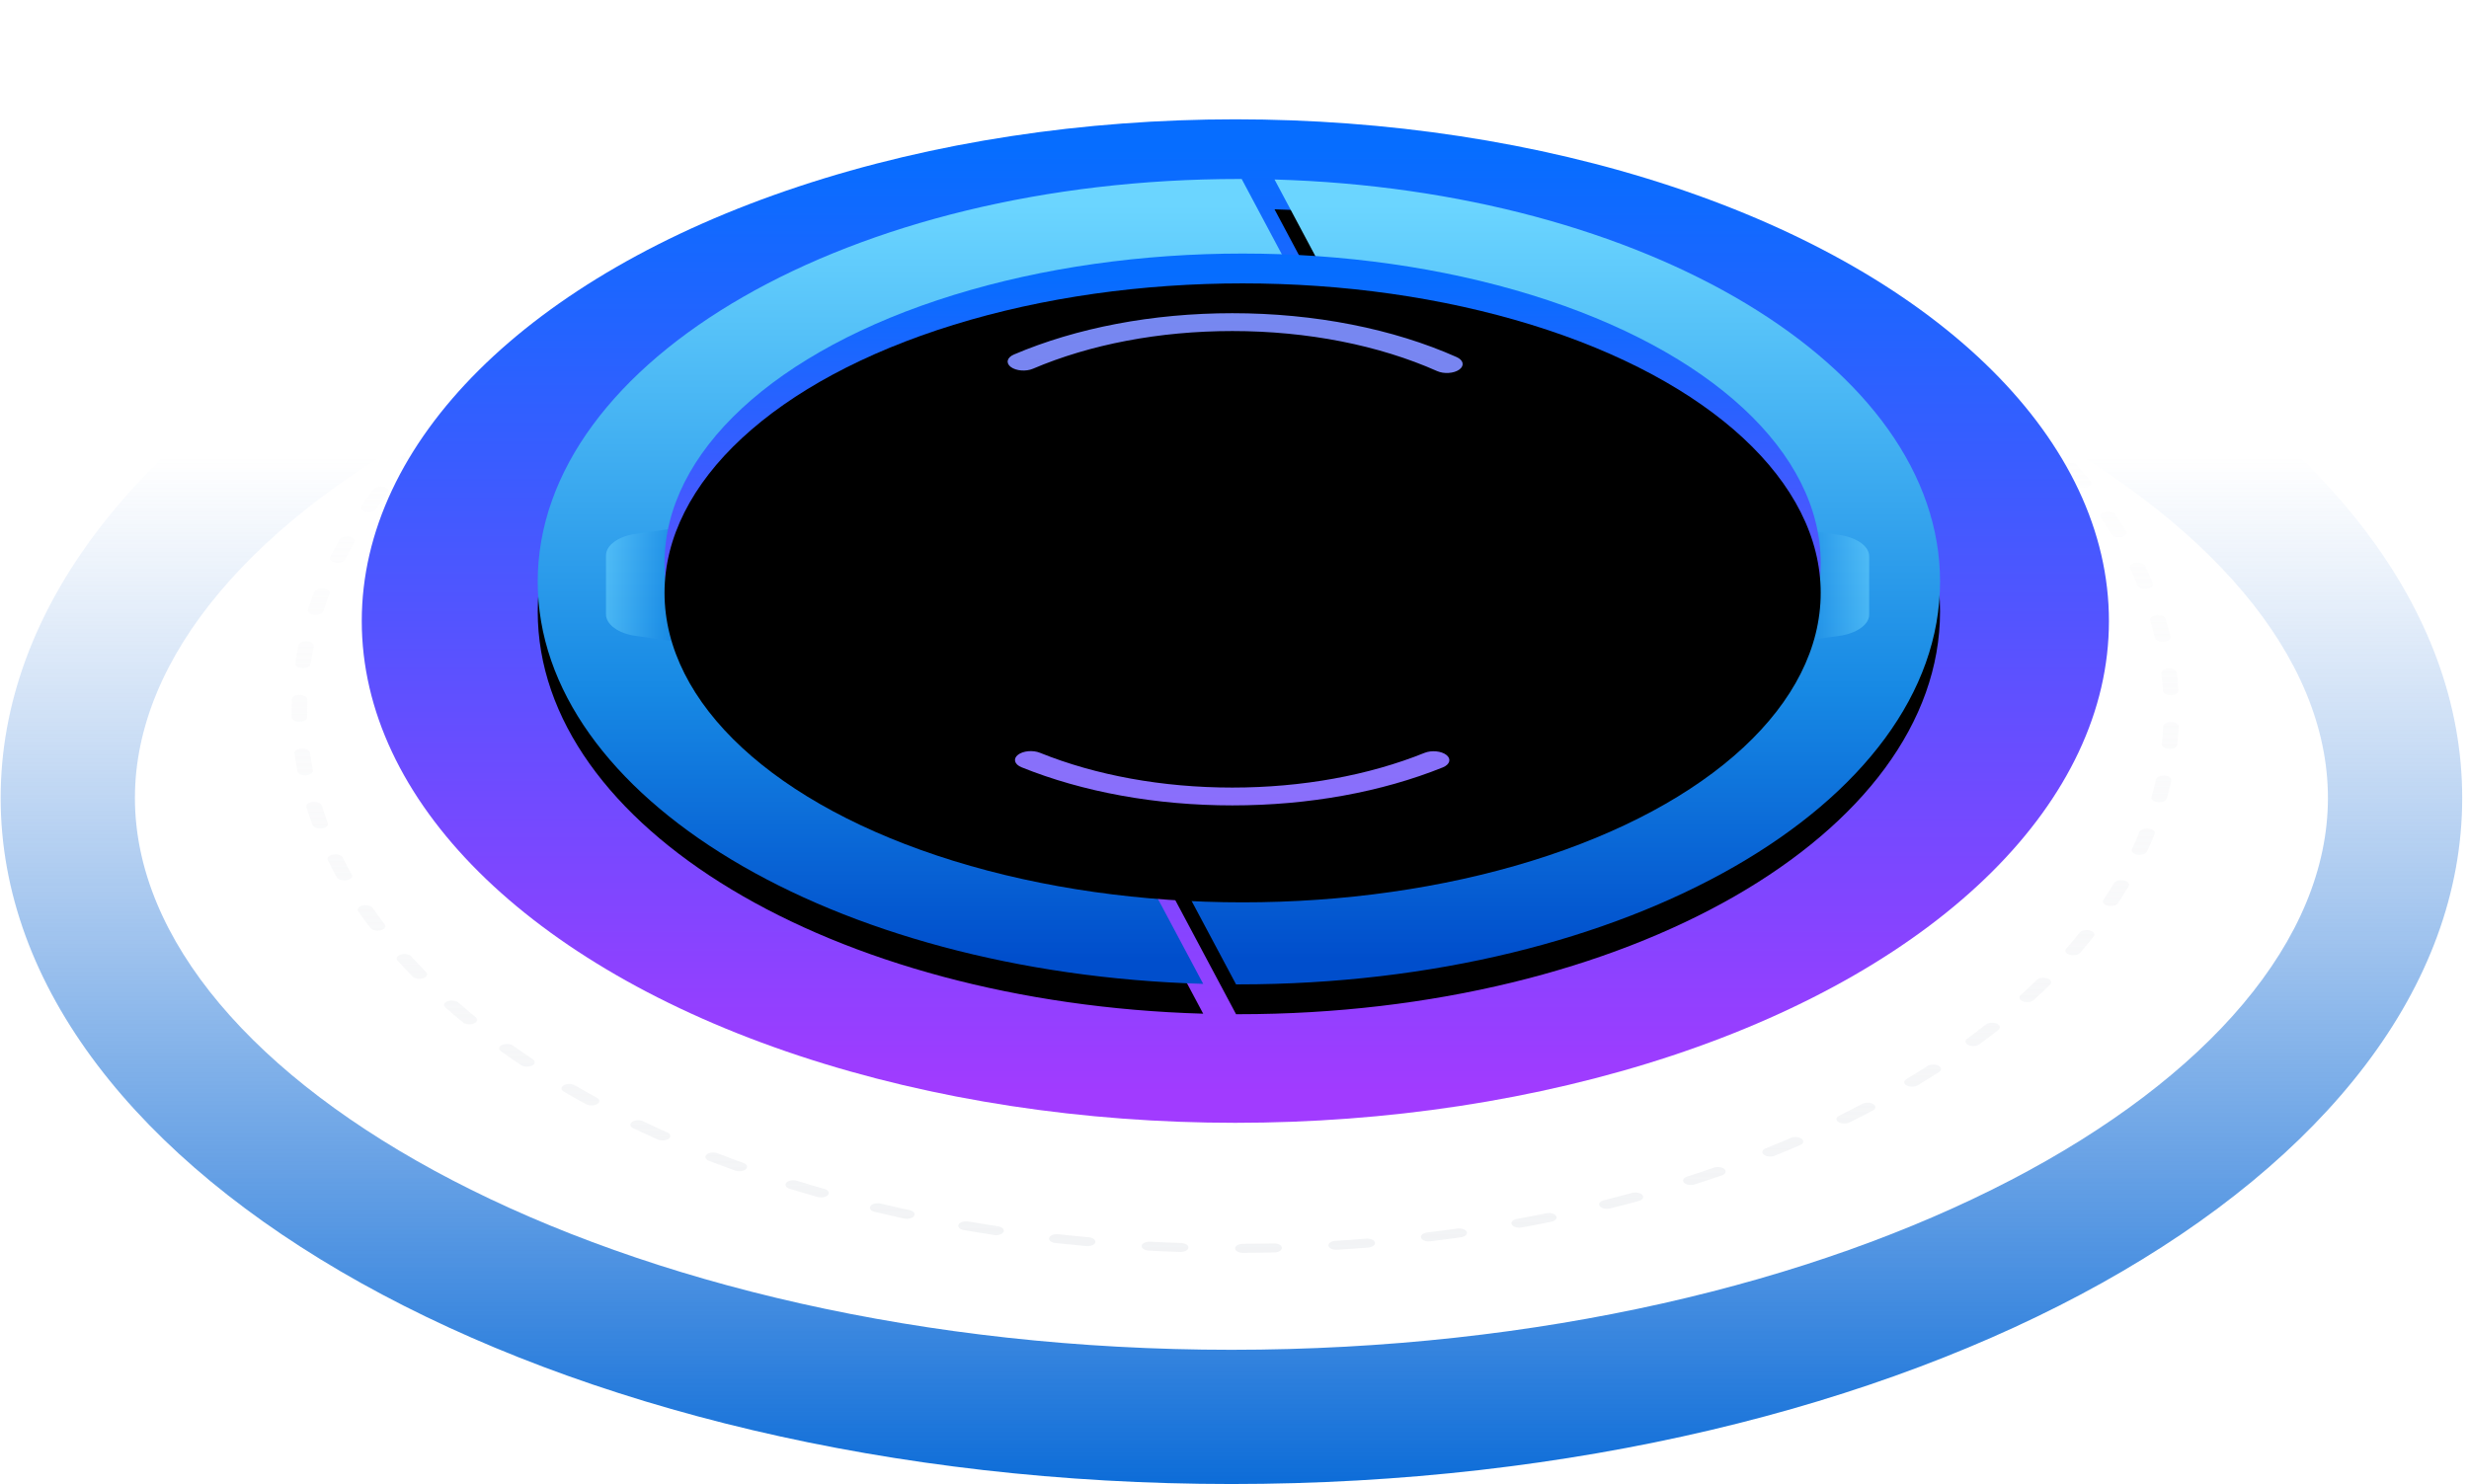 <?xml version="1.0" encoding="UTF-8"?>
<svg width="331px" height="199px" viewBox="0 0 331 199" version="1.1" xmlns="http://www.w3.org/2000/svg" xmlns:xlink="http://www.w3.org/1999/xlink">
    <title>编组 3</title>
    <defs>
        <linearGradient x1="50%" y1="100%" x2="50%" y2="25.272%" id="linearGradient-1">
            <stop stop-color="#0C6CD8" offset="0%"></stop>
            <stop stop-color="#548FDD" stop-opacity="0" offset="100%"></stop>
        </linearGradient>
        <linearGradient x1="50%" y1="11.804%" x2="50%" y2="100%" id="linearGradient-2">
            <stop stop-color="#F7F7F9" stop-opacity="0.05" offset="0%"></stop>
            <stop stop-color="#EBEDF0" stop-opacity="0.659" offset="100%"></stop>
        </linearGradient>
        <linearGradient x1="46.675%" y1="3.325%" x2="46.675%" y2="96.675%" id="linearGradient-3">
            <stop stop-color="#066DFF" offset="0%"></stop>
            <stop stop-color="#A13BFF" offset="99.921%"></stop>
        </linearGradient>
        <linearGradient x1="46.675%" y1="3.325%" x2="46.675%" y2="96.675%" id="linearGradient-4">
            <stop stop-color="#6BD5FF" offset="0.079%"></stop>
            <stop stop-color="#1789E4" offset="64.401%"></stop>
            <stop stop-color="#004ECC" offset="100%"></stop>
        </linearGradient>
        <path d="M151.779,24.069 C201.473,25.498 241,49.097 241,78 C241,107.823 198.915,132 147,132 C146.874,132 146.748,132 146.622,132 L129.485,99.836 C128.785,98.522 129.099,97.097 130.349,95.925 L130.349,95.925 L168.197,60.412 C169.446,59.239 169.761,57.815 169.06,56.501 L169.06,56.501 L151.779,24.069 Z M147,24 C147.125,24 147.25,24 147.374,24 L164.513,56.17 C165.213,57.485 164.899,58.909 163.649,60.081 L163.649,60.081 L125.803,95.596 C124.554,96.768 124.239,98.192 124.94,99.507 L124.94,99.507 L142.216,131.931 C92.524,130.5 53,106.902 53,78 C53,48.177 95.085,24 147,24 Z" id="path-5"></path>
        <filter x="-4.3%" y="-3.7%" width="108.5%" height="114.8%" filterUnits="objectBoundingBox" id="filter-6">
            <feOffset dx="0" dy="4" in="SourceAlpha" result="shadowOffsetOuter1"></feOffset>
            <feGaussianBlur stdDeviation="2" in="shadowOffsetOuter1" result="shadowBlurOuter1"></feGaussianBlur>
            <feColorMatrix values="0 0 0 0 0.009   0 0 0 0 0.002   0 0 0 0 0.406  0 0 0 0.5 0" type="matrix" in="shadowBlurOuter1"></feColorMatrix>
        </filter>
        <linearGradient x1="46.675%" y1="96.675%" x2="46.675%" y2="3.325%" id="linearGradient-7">
            <stop stop-color="#6BD5FF" offset="0.079%"></stop>
            <stop stop-color="#1789E4" offset="64.401%"></stop>
            <stop stop-color="#004ECC" offset="100%"></stop>
        </linearGradient>
        <linearGradient x1="46.675%" y1="96.675%" x2="46.675%" y2="3.325%" id="linearGradient-8">
            <stop stop-color="#6BD5FF" offset="0.079%"></stop>
            <stop stop-color="#1789E4" offset="64.401%"></stop>
            <stop stop-color="#004ECC" offset="100%"></stop>
        </linearGradient>
        <linearGradient x1="46.675%" y1="3.325%" x2="46.675%" y2="96.675%" id="linearGradient-9">
            <stop stop-color="#066DFF" offset="0%"></stop>
            <stop stop-color="#A13BFF" offset="99.921%"></stop>
        </linearGradient>
        <ellipse id="path-10" cx="77.5" cy="41.5" rx="77.5" ry="41.5"></ellipse>
        <filter x="-3.9%" y="-7.2%" width="107.7%" height="114.5%" filterUnits="objectBoundingBox" id="filter-11">
            <feGaussianBlur stdDeviation="4" in="SourceAlpha" result="shadowBlurInner1"></feGaussianBlur>
            <feOffset dx="0" dy="4" in="shadowBlurInner1" result="shadowOffsetInner1"></feOffset>
            <feComposite in="shadowOffsetInner1" in2="SourceAlpha" operator="arithmetic" k2="-1" k3="1" result="shadowInnerInner1"></feComposite>
            <feColorMatrix values="0 0 0 0 0.005   0 0 0 0 0.001   0 0 0 0 0.365  0 0 0 0.5 0" type="matrix" in="shadowInnerInner1"></feColorMatrix>
        </filter>
        <linearGradient x1="50%" y1="100%" x2="50%" y2="-2.48949813e-15%" id="linearGradient-12">
            <stop stop-color="#8A6EFB" offset="0%"></stop>
            <stop stop-color="#7688F0" offset="100%"></stop>
        </linearGradient>
    </defs>
    <g id="页面-1" stroke="none" stroke-width="1" fill="none" fill-rule="evenodd">
        <g id="大数据中心" transform="translate(-795, -328)">
            <g id="编组" transform="translate(486, 105)">
                <g id="编组-3" transform="translate(309.088, 223)">
                    <path d="M165,15 C256.127,15 330,56.19 330,107 C330,157.81 256.127,199 165,199 C73.873,199 0,157.81 0,107 C0,56.19 73.873,15 165,15 Z M165,33 C82.492,33 18,68.959 18,107 C18,145.041 82.492,181 165,181 C247.508,181 312,145.041 312,107 C312,68.959 247.508,33 165,33 Z" id="椭圆形" fill="url(#linearGradient-1)" fill-rule="nonzero"></path>
                    <g id="小程序互通" transform="translate(19, 0)">
                        <rect id="矩形" x="0" y="0" width="293" height="167"></rect>
                        <g id="编组-90" transform="translate(20, 16)" fill-rule="nonzero">
                            <path d="M130.738,6.664 C131.315,6.675 131.768,6.952 131.749,7.284 C131.73,7.616 131.247,7.876 130.67,7.865 C129.291,7.839 127.91,7.826 126.526,7.826 C125.949,7.826 125.481,7.557 125.481,7.225 C125.481,6.893 125.949,6.624 126.526,6.624 C127.933,6.624 129.337,6.638 130.738,6.664 Z M143.345,7.261 C143.918,7.305 144.32,7.607 144.244,7.936 C144.168,8.265 143.642,8.496 143.07,8.452 C141.701,8.348 140.328,8.256 138.95,8.178 C138.375,8.145 137.956,7.851 138.013,7.521 C138.07,7.191 138.582,6.949 139.156,6.982 C140.557,7.062 141.953,7.155 143.345,7.261 Z M155.79,8.579 C156.352,8.655 156.699,8.979 156.566,9.301 C156.433,9.624 155.87,9.824 155.308,9.748 C153.963,9.565 152.612,9.395 151.255,9.237 C150.689,9.172 150.323,8.855 150.437,8.53 C150.551,8.205 151.102,7.994 151.669,8.06 C153.048,8.22 154.422,8.392 155.79,8.579 Z M167.948,10.609 C168.493,10.718 168.782,11.06 168.594,11.373 C168.405,11.687 167.809,11.853 167.263,11.744 C165.956,11.484 164.641,11.237 163.319,11.002 C162.767,10.904 162.458,10.568 162.628,10.251 C162.799,9.934 163.384,9.756 163.936,9.854 C165.281,10.093 166.618,10.345 167.948,10.609 Z M179.657,13.325 C180.181,13.464 180.409,13.821 180.166,14.122 C179.923,14.423 179.302,14.554 178.778,14.415 C177.525,14.081 176.261,13.76 174.989,13.45 C174.457,13.321 174.209,12.968 174.434,12.663 C174.659,12.357 175.272,12.214 175.804,12.344 C177.098,12.658 178.383,12.985 179.657,13.325 Z M190.865,16.711 C191.362,16.88 191.527,17.248 191.233,17.534 C190.939,17.819 190.297,17.914 189.8,17.745 C188.61,17.34 187.408,16.947 186.195,16.565 C185.688,16.406 185.502,16.041 185.78,15.75 C186.057,15.459 186.693,15.352 187.199,15.511 C188.433,15.899 189.655,16.299 190.865,16.711 Z M201.42,20.72 C201.885,20.917 201.985,21.293 201.643,21.56 C201.301,21.828 200.646,21.885 200.181,21.688 C199.067,21.218 197.94,20.758 196.8,20.309 C196.323,20.121 196.202,19.747 196.529,19.474 C196.855,19.2 197.506,19.13 197.982,19.318 C199.142,19.774 200.288,20.242 201.42,20.72 Z M211.229,25.315 C211.657,25.537 211.692,25.917 211.305,26.163 C210.918,26.409 210.257,26.429 209.828,26.207 C208.802,25.675 207.761,25.154 206.704,24.642 C206.263,24.428 206.207,24.049 206.579,23.795 C206.951,23.542 207.611,23.509 208.053,23.723 C209.126,24.244 210.185,24.774 211.229,25.315 Z M220.178,30.436 C220.567,30.681 220.535,31.061 220.108,31.284 C219.68,31.507 219.019,31.489 218.631,31.244 C217.7,30.656 216.752,30.076 215.788,29.506 C215.386,29.268 215.395,28.888 215.81,28.657 C216.224,28.426 216.886,28.431 217.288,28.669 C218.269,29.249 219.232,29.838 220.178,30.436 Z M228.21,36.049 C228.554,36.316 228.457,36.692 227.993,36.89 C227.53,37.087 226.875,37.031 226.531,36.765 C225.707,36.127 224.865,35.497 224.005,34.876 C223.646,34.616 223.721,34.238 224.173,34.032 C224.626,33.825 225.283,33.868 225.643,34.128 C226.517,34.76 227.373,35.401 228.21,36.049 Z M235.234,42.098 C235.53,42.383 235.368,42.751 234.873,42.922 C234.377,43.092 233.735,42.999 233.439,42.714 C232.73,42.032 232.002,41.357 231.254,40.689 C230.941,40.41 231.082,40.039 231.568,39.859 C232.053,39.68 232.7,39.76 233.013,40.039 C233.773,40.718 234.514,41.405 235.234,42.098 Z M241.169,48.517 C241.413,48.817 241.188,49.175 240.665,49.316 C240.142,49.456 239.52,49.327 239.275,49.026 C238.688,48.307 238.081,47.594 237.453,46.886 C237.191,46.591 237.395,46.229 237.91,46.078 C238.424,45.928 239.054,46.045 239.316,46.341 C239.955,47.06 240.572,47.785 241.169,48.517 Z M245.952,55.246 C246.143,55.559 245.856,55.901 245.311,56.011 C244.766,56.121 244.17,55.956 243.979,55.643 C243.521,54.894 243.041,54.149 242.54,53.409 C242.331,53.099 242.598,52.751 243.136,52.631 C243.674,52.511 244.28,52.664 244.49,52.973 C244.999,53.726 245.487,54.483 245.952,55.246 Z M249.535,62.222 C249.67,62.544 249.325,62.869 248.763,62.946 C248.202,63.024 247.637,62.826 247.502,62.503 C247.178,61.731 246.831,60.962 246.463,60.197 C246.309,59.877 246.635,59.546 247.192,59.458 C247.748,59.369 248.324,59.557 248.478,59.876 C248.853,60.654 249.205,61.436 249.535,62.222 Z M251.879,69.37 C251.957,69.699 251.557,70.002 250.984,70.047 C250.412,70.092 249.885,69.862 249.807,69.533 C249.619,68.745 249.409,67.96 249.176,67.178 C249.079,66.851 249.461,66.541 250.03,66.485 C250.6,66.429 251.14,66.648 251.237,66.975 C251.474,67.771 251.688,68.569 251.879,69.37 Z M252.967,76.606 C252.988,76.938 252.537,77.216 251.96,77.228 C251.383,77.241 250.898,76.982 250.877,76.65 C250.826,75.855 250.753,75.062 250.657,74.27 C250.616,73.939 251.051,73.652 251.627,73.629 C252.203,73.606 252.703,73.856 252.743,74.187 C252.84,74.991 252.915,75.798 252.967,76.606 Z M252.809,83.858 C252.774,84.189 252.278,84.441 251.701,84.421 C251.125,84.4 250.686,84.115 250.722,83.784 C250.807,82.993 250.869,82.201 250.909,81.407 C250.926,81.075 251.407,80.814 251.984,80.823 C252.562,80.833 253.016,81.11 253,81.441 C252.959,82.249 252.896,83.054 252.809,83.858 Z M251.404,91.078 C251.311,91.406 250.774,91.628 250.204,91.575 C249.634,91.521 249.247,91.213 249.34,90.885 C249.562,90.102 249.761,89.316 249.937,88.527 C250.011,88.198 250.535,87.966 251.108,88.008 C251.681,88.05 252.085,88.352 252.012,88.681 C251.832,89.483 251.629,90.282 251.404,91.078 Z M248.746,98.186 C248.596,98.507 248.023,98.697 247.465,98.611 C246.907,98.525 246.576,98.196 246.726,97.875 C247.084,97.108 247.419,96.338 247.733,95.563 C247.864,95.24 248.426,95.039 248.988,95.114 C249.551,95.189 249.901,95.512 249.77,95.835 C249.451,96.623 249.11,97.407 248.746,98.186 Z M244.855,105.107 C244.65,105.417 244.046,105.573 243.506,105.456 C242.966,105.338 242.695,104.991 242.9,104.681 C243.39,103.938 243.859,103.191 244.307,102.439 C244.493,102.125 245.088,101.958 245.634,102.065 C246.181,102.172 246.472,102.514 246.286,102.828 C245.831,103.592 245.354,104.352 244.855,105.107 Z M239.781,111.758 C239.523,112.055 238.894,112.175 238.378,112.027 C237.861,111.878 237.652,111.518 237.91,111.221 C238.528,110.51 239.126,109.792 239.703,109.069 C239.944,108.768 240.564,108.635 241.089,108.774 C241.614,108.912 241.845,109.268 241.604,109.57 C241.017,110.305 240.41,111.035 239.781,111.758 Z M233.566,118.089 C233.258,118.369 232.612,118.453 232.124,118.276 C231.636,118.098 231.49,117.727 231.798,117.447 C232.537,116.776 233.255,116.097 233.954,115.412 C234.246,115.126 234.887,115.03 235.385,115.198 C235.883,115.366 236.05,115.734 235.758,116.02 C235.048,116.717 234.317,117.406 233.566,118.089 Z M226.28,124.034 C225.925,124.295 225.267,124.342 224.812,124.137 C224.357,123.933 224.277,123.555 224.632,123.294 C225.484,122.668 226.318,122.033 227.133,121.391 C227.474,121.123 228.128,121.064 228.594,121.26 C229.061,121.455 229.163,121.831 228.823,122.099 C227.994,122.752 227.146,123.397 226.28,124.034 Z M218.001,129.533 C217.602,129.773 216.94,129.781 216.522,129.552 C216.105,129.323 216.09,128.943 216.489,128.703 C217.444,128.129 218.382,127.546 219.304,126.954 C219.689,126.707 220.35,126.686 220.78,126.907 C221.211,127.128 221.247,127.508 220.862,127.755 C219.926,128.357 218.972,128.95 218.001,129.533 Z M208.833,134.522 C208.394,134.738 207.734,134.709 207.358,134.457 C206.982,134.205 207.033,133.826 207.471,133.61 C208.522,133.093 209.557,132.566 210.577,132.029 C211.003,131.805 211.664,131.821 212.054,132.066 C212.444,132.31 212.416,132.69 211.99,132.915 C210.953,133.46 209.9,133.997 208.833,134.522 Z M198.824,138.975 C198.351,139.164 197.699,139.098 197.368,138.825 C197.038,138.553 197.154,138.179 197.628,137.989 C198.762,137.535 199.884,137.069 200.991,136.593 C201.454,136.394 202.109,136.449 202.455,136.714 C202.801,136.98 202.706,137.356 202.244,137.555 C201.118,138.039 199.978,138.512 198.824,138.975 Z M188.106,142.827 C187.602,142.989 186.965,142.885 186.684,142.595 C186.402,142.306 186.583,141.94 187.087,141.778 C188.294,141.391 189.49,140.992 190.673,140.583 C191.168,140.411 191.811,140.503 192.109,140.787 C192.407,141.071 192.248,141.44 191.753,141.612 C190.549,142.028 189.334,142.434 188.106,142.827 Z M176.754,146.049 C176.224,146.181 175.608,146.041 175.379,145.737 C175.149,145.432 175.393,145.079 175.923,144.947 C177.192,144.631 178.452,144.303 179.702,143.963 C180.224,143.822 180.847,143.95 181.094,144.249 C181.341,144.549 181.119,144.907 180.597,145.049 C179.326,145.395 178.045,145.728 176.754,146.049 Z M164.901,148.599 C164.35,148.699 163.762,148.525 163.587,148.208 C163.412,147.892 163.717,147.554 164.267,147.454 C165.585,147.213 166.896,146.96 168.198,146.694 C168.742,146.583 169.34,146.746 169.533,147.059 C169.727,147.371 169.442,147.715 168.898,147.826 C167.574,148.096 166.241,148.354 164.901,148.599 Z M152.663,150.449 C152.098,150.518 151.544,150.31 151.425,149.985 C151.306,149.66 151.668,149.342 152.233,149.274 C153.587,149.11 154.935,148.934 156.277,148.745 C156.838,148.666 157.404,148.863 157.542,149.185 C157.679,149.507 157.336,149.833 156.775,149.912 C155.411,150.104 154.04,150.283 152.663,150.449 Z M140.164,151.585 C139.589,151.62 139.074,151.382 139.012,151.052 C138.951,150.722 139.366,150.426 139.941,150.39 C141.317,150.306 142.69,150.208 144.057,150.097 C144.629,150.051 145.158,150.279 145.239,150.608 C145.319,150.937 144.921,151.24 144.349,151.287 C142.959,151.399 141.563,151.499 140.164,151.585 Z M127.549,152 C126.972,152.003 126.5,151.736 126.495,151.404 C126.491,151.072 126.955,150.801 127.533,150.799 C128.918,150.792 130.301,150.773 131.68,150.741 C132.257,150.727 132.744,150.985 132.767,151.316 C132.791,151.648 132.342,151.928 131.765,151.941 C130.363,151.974 128.957,151.994 127.549,152 Z M114.918,151.7 C114.343,151.67 113.919,151.378 113.972,151.048 C114.024,150.717 114.533,150.474 115.108,150.504 C116.484,150.576 117.863,150.635 119.247,150.681 C119.823,150.7 120.264,150.984 120.23,151.315 C120.197,151.646 119.703,151.899 119.126,151.88 C117.72,151.833 116.317,151.774 114.918,151.7 Z M102.403,150.683 C101.836,150.62 101.465,150.305 101.574,149.979 C101.684,149.653 102.232,149.44 102.799,149.503 C104.155,149.653 105.516,149.791 106.882,149.915 C107.452,149.967 107.841,150.275 107.751,150.603 C107.66,150.93 107.124,151.154 106.554,151.102 C105.165,150.975 103.781,150.835 102.403,150.683 Z M90.121,148.948 C89.568,148.853 89.254,148.518 89.42,148.2 C89.586,147.883 90.169,147.702 90.722,147.797 C92.045,148.025 93.375,148.241 94.712,148.443 C95.27,148.528 95.604,148.856 95.456,149.177 C95.309,149.498 94.737,149.69 94.179,149.605 C92.819,149.399 91.466,149.18 90.121,148.948 Z M78.185,146.508 C77.651,146.381 77.397,146.03 77.618,145.723 C77.839,145.417 78.451,145.271 78.984,145.398 C80.262,145.702 81.549,145.993 82.844,146.272 C83.385,146.389 83.659,146.735 83.456,147.046 C83.253,147.356 82.651,147.514 82.11,147.397 C80.793,147.113 79.484,146.817 78.185,146.508 Z M66.766,143.4 C66.257,143.243 66.066,142.878 66.339,142.586 C66.613,142.294 67.246,142.184 67.755,142.341 C68.973,142.716 70.201,143.08 71.44,143.432 C71.958,143.579 72.17,143.94 71.914,144.237 C71.658,144.534 71.031,144.656 70.513,144.509 C69.253,144.151 68.004,143.781 66.766,143.4 Z M55.938,139.648 C55.459,139.462 55.332,139.089 55.654,138.814 C55.977,138.538 56.627,138.466 57.106,138.651 C58.252,139.094 59.41,139.527 60.581,139.948 C61.071,140.124 61.219,140.495 60.913,140.776 C60.606,141.057 59.961,141.142 59.471,140.966 C58.281,140.538 57.103,140.098 55.938,139.648 Z M45.801,135.288 C45.356,135.076 45.295,134.697 45.663,134.442 C46.032,134.187 46.691,134.151 47.136,134.363 C48.199,134.87 49.278,135.367 50.37,135.853 C50.826,136.056 50.91,136.434 50.556,136.696 C50.202,136.958 49.545,137.006 49.089,136.803 C47.978,136.308 46.882,135.803 45.801,135.288 Z M36.48,130.377 C36.074,130.141 36.078,129.761 36.489,129.528 C36.9,129.295 37.562,129.297 37.968,129.533 C38.94,130.099 39.928,130.655 40.932,131.202 C41.351,131.43 41.368,131.81 40.971,132.051 C40.574,132.292 39.912,132.302 39.493,132.074 C38.472,131.518 37.468,130.952 36.48,130.377 Z M28.06,124.965 C27.698,124.707 27.767,124.329 28.217,124.12 C28.666,123.912 29.324,123.952 29.687,124.21 C30.556,124.828 31.443,125.437 32.347,126.038 C32.725,126.289 32.677,126.668 32.24,126.885 C31.803,127.102 31.142,127.075 30.765,126.824 C29.846,126.213 28.944,125.593 28.06,124.965 Z M20.606,119.089 C20.29,118.811 20.425,118.439 20.908,118.257 C21.391,118.075 22.039,118.153 22.356,118.43 C23.114,119.095 23.891,119.753 24.687,120.403 C25.019,120.674 24.906,121.049 24.434,121.24 C23.961,121.431 23.309,121.365 22.977,121.094 C22.167,120.433 21.377,119.765 20.606,119.089 Z M14.21,112.814 C13.943,112.52 14.142,112.157 14.655,112.004 C15.167,111.851 15.798,111.965 16.065,112.26 C16.703,112.964 17.361,113.662 18.04,114.354 C18.323,114.643 18.145,115.009 17.642,115.172 C17.139,115.335 16.501,115.233 16.218,114.944 C15.528,114.24 14.858,113.53 14.21,112.814 Z M8.942,106.207 C8.728,105.898 8.99,105.549 9.526,105.426 C10.063,105.303 10.671,105.454 10.885,105.762 C11.397,106.5 11.93,107.233 12.485,107.96 C12.716,108.264 12.475,108.619 11.946,108.752 C11.417,108.885 10.801,108.746 10.569,108.442 C10.005,107.702 9.463,106.957 8.942,106.207 Z M4.856,99.326 C4.697,99.007 5.019,98.674 5.574,98.583 C6.129,98.492 6.708,98.677 6.867,98.996 C7.247,99.76 7.649,100.52 8.073,101.275 C8.251,101.591 7.949,101.929 7.399,102.031 C6.849,102.133 6.26,101.96 6.083,101.644 C5.652,100.876 5.243,100.103 4.856,99.326 Z M1.994,92.238 C1.892,91.912 2.27,91.599 2.839,91.541 C3.407,91.482 3.951,91.699 4.053,92.026 C4.297,92.809 4.564,93.588 4.854,94.364 C4.975,94.689 4.615,95.008 4.051,95.078 C3.486,95.147 2.93,94.94 2.809,94.616 C2.515,93.827 2.243,93.034 1.994,92.238 Z M0.385,85.022 C0.34,84.691 0.77,84.402 1.346,84.377 C1.922,84.351 2.425,84.598 2.47,84.929 C2.577,85.722 2.707,86.513 2.859,87.302 C2.923,87.632 2.51,87.929 1.936,87.965 C1.362,88.002 0.845,87.764 0.781,87.435 C0.626,86.633 0.494,85.829 0.385,85.022 Z M0.028,77.777 C0.04,77.446 0.517,77.182 1.095,77.189 C1.672,77.196 2.131,77.471 2.119,77.802 C2.1,78.305 2.091,78.809 2.091,79.313 C2.091,79.604 2.094,79.894 2.1,80.183 C2.107,80.515 1.645,80.787 1.067,80.791 C0.49,80.795 0.016,80.53 0.009,80.198 C0.003,79.903 0,79.608 0,79.313 C0,78.801 0.009,78.289 0.028,77.777 Z M0.914,70.533 C0.983,70.204 1.504,69.969 2.077,70.008 C2.65,70.048 3.059,70.347 2.99,70.677 C2.825,71.463 2.683,72.253 2.563,73.044 C2.513,73.375 2.006,73.619 1.431,73.591 C0.856,73.562 0.43,73.271 0.48,72.94 C0.601,72.135 0.746,71.333 0.914,70.533 Z M3.055,63.364 C3.182,63.041 3.741,62.837 4.304,62.909 C4.868,62.982 5.222,63.303 5.096,63.627 C4.794,64.402 4.515,65.18 4.258,65.961 C4.151,66.288 3.604,66.502 3.036,66.44 C2.469,66.379 2.096,66.064 2.203,65.738 C2.464,64.944 2.748,64.152 3.055,63.364 Z M6.434,56.366 C6.617,56.051 7.209,55.881 7.757,55.986 C8.305,56.09 8.601,56.43 8.419,56.745 C7.983,57.499 7.569,58.256 7.177,59.019 C7.013,59.337 6.432,59.518 5.878,59.424 C5.324,59.33 5.008,58.996 5.171,58.678 C5.57,57.903 5.991,57.132 6.434,56.366 Z M11.024,49.595 C11.26,49.292 11.879,49.157 12.406,49.292 C12.933,49.428 13.169,49.784 12.932,50.086 C12.367,50.811 11.822,51.541 11.299,52.276 C11.08,52.583 10.47,52.73 9.935,52.605 C9.401,52.479 9.144,52.128 9.363,51.821 C9.895,51.074 10.449,50.331 11.024,49.595 Z M16.774,43.121 C17.062,42.834 17.702,42.735 18.202,42.9 C18.703,43.065 18.875,43.433 18.587,43.72 C17.897,44.409 17.227,45.105 16.578,45.807 C16.307,46.1 15.674,46.211 15.164,46.055 C14.654,45.9 14.46,45.536 14.731,45.243 C15.392,44.529 16.073,43.822 16.774,43.121 Z M23.623,37.01 C23.959,36.74 24.612,36.679 25.082,36.872 C25.551,37.065 25.659,37.44 25.322,37.71 C24.516,38.356 23.729,39.01 22.961,39.671 C22.64,39.947 21.991,40.021 21.51,39.837 C21.03,39.653 20.901,39.28 21.221,39.004 C22.002,38.332 22.803,37.667 23.623,37.01 Z M31.5,31.319 C31.881,31.07 32.542,31.045 32.976,31.264 C33.409,31.484 33.452,31.863 33.07,32.112 C32.157,32.708 31.261,33.313 30.383,33.926 C30.016,34.183 29.358,34.219 28.912,34.009 C28.466,33.798 28.401,33.419 28.768,33.163 C29.661,32.54 30.572,31.925 31.5,31.319 Z M40.302,26.116 C40.725,25.89 41.387,25.903 41.78,26.146 C42.174,26.389 42.15,26.769 41.728,26.995 C40.716,27.537 39.72,28.088 38.74,28.648 C38.331,28.882 37.668,28.881 37.261,28.646 C36.854,28.411 36.855,28.031 37.264,27.797 C38.261,27.227 39.274,26.667 40.302,26.116 Z M49.976,21.433 C50.435,21.232 51.091,21.283 51.441,21.547 C51.791,21.811 51.702,22.188 51.242,22.389 C50.142,22.87 49.056,23.361 47.984,23.863 C47.536,24.072 46.877,24.034 46.513,23.777 C46.148,23.519 46.215,23.141 46.663,22.931 C47.753,22.421 48.857,21.922 49.976,21.433 Z M60.415,17.324 C60.908,17.151 61.551,17.239 61.854,17.522 C62.156,17.805 62.002,18.175 61.51,18.348 C60.331,18.764 59.164,19.191 58.01,19.629 C57.528,19.812 56.88,19.736 56.561,19.459 C56.243,19.182 56.375,18.81 56.857,18.627 C58.031,18.181 59.217,17.747 60.415,17.324 Z M71.515,13.836 C72.035,13.692 72.66,13.817 72.912,14.115 C73.163,14.414 72.946,14.773 72.426,14.918 C71.181,15.263 69.947,15.621 68.723,15.99 C68.212,16.145 67.58,16.032 67.311,15.738 C67.043,15.444 67.239,15.081 67.75,14.927 C68.995,14.551 70.25,14.188 71.515,13.836 Z M83.18,11.002 C83.723,10.889 84.323,11.049 84.521,11.361 C84.719,11.673 84.439,12.017 83.897,12.131 C82.597,12.403 81.306,12.688 80.024,12.985 C79.488,13.109 78.879,12.96 78.663,12.652 C78.447,12.345 78.706,11.995 79.242,11.871 C80.545,11.569 81.859,11.279 83.18,11.002 Z M95.274,8.859 C95.834,8.777 96.403,8.972 96.545,9.293 C96.687,9.615 96.349,9.942 95.789,10.023 C94.448,10.219 93.114,10.428 91.786,10.649 C91.232,10.741 90.652,10.558 90.491,10.239 C90.33,9.921 90.649,9.588 91.203,9.495 C92.553,9.27 93.91,9.058 95.274,8.859 Z M107.676,7.426 C108.247,7.377 108.779,7.603 108.865,7.931 C108.95,8.259 108.556,8.565 107.985,8.614 C106.616,8.732 105.253,8.862 103.894,9.005 C103.326,9.065 102.781,8.849 102.677,8.523 C102.572,8.197 102.948,7.884 103.516,7.824 C104.897,7.678 106.284,7.545 107.676,7.426 Z M120.267,6.712 C120.844,6.696 121.335,6.951 121.363,7.283 C121.391,7.614 120.946,7.896 120.369,7.912 C118.986,7.951 117.606,8.002 116.23,8.067 C115.654,8.094 115.149,7.848 115.102,7.517 C115.055,7.187 115.483,6.897 116.059,6.87 C117.458,6.804 118.861,6.751 120.267,6.712 Z" id="椭圆形" fill="url(#linearGradient-2)"></path>
                            <g id="蒙版" transform="translate(9.411, 0)" fill="url(#linearGradient-3)">
                                <ellipse id="path-2" cx="117.115" cy="67.282" rx="117.115" ry="67.282"></ellipse>
                            </g>
                        </g>
                        <g id="形状结合" fill-rule="nonzero">
                            <use fill="black" fill-opacity="1" filter="url(#filter-6)" xlink:href="#path-5"></use>
                            <use fill="url(#linearGradient-4)" xlink:href="#path-5"></use>
                        </g>
                        <path d="M217,72 L233,72 L231.783,80.897 C231.454,83.308 230.268,85 228.909,85 L221.091,85 C219.732,85 218.546,83.308 218.217,80.897 L217,72 L217,72 Z" id="矩形" fill="url(#linearGradient-7)" fill-rule="nonzero" opacity="0.5" transform="translate(225, 78.5) rotate(-90) translate(-225, -78.5) "></path>
                        <path d="M60.365,72.15 L76.495,72.15 L75.268,80.744 C74.936,83.073 73.741,84.707 72.371,84.707 L64.49,84.707 C63.119,84.707 61.924,83.073 61.592,80.744 L60.365,72.15 L60.365,72.15 Z" id="矩形备份-37" fill="url(#linearGradient-8)" fill-rule="nonzero" opacity="0.5" transform="translate(68.43, 78.429) scale(-1, 1) rotate(-90) translate(-68.43, -78.429) "></path>
                        <g id="path-8" transform="translate(70, 34)">
                            <use fill="url(#linearGradient-9)" fill-rule="evenodd" xlink:href="#path-10"></use>
                            <use fill="black" fill-opacity="1" filter="url(#filter-11)" xlink:href="#path-10"></use>
                        </g>
                        <path d="M120.327,100.943 C127.798,103.961 136.738,105.609 146.122,105.609 C155.488,105.609 164.412,103.968 171.875,100.96 C172.826,100.577 174.147,100.702 174.825,101.24 C175.503,101.777 175.282,102.524 174.331,102.907 C166.157,106.201 156.376,108 146.122,108 C135.849,108 126.05,106.194 117.867,102.889 C116.917,102.505 116.697,101.758 117.376,101.221 C118.055,100.684 119.376,100.559 120.327,100.943 Z M146.122,42 C157.182,42 167.683,44.094 176.193,47.882 C177.111,48.29 177.269,49.042 176.547,49.561 C175.824,50.08 174.494,50.169 173.576,49.761 C165.805,46.302 156.224,44.391 146.122,44.391 C136.335,44.391 127.035,46.184 119.389,49.446 C118.457,49.844 117.131,49.739 116.427,49.212 C115.723,48.685 115.909,47.935 116.841,47.537 C125.215,43.965 135.408,42 146.122,42 Z" id="形状" fill="url(#linearGradient-12)" fill-rule="nonzero"></path>
                    </g>
                </g>
            </g>
        </g>
    </g>
</svg>
